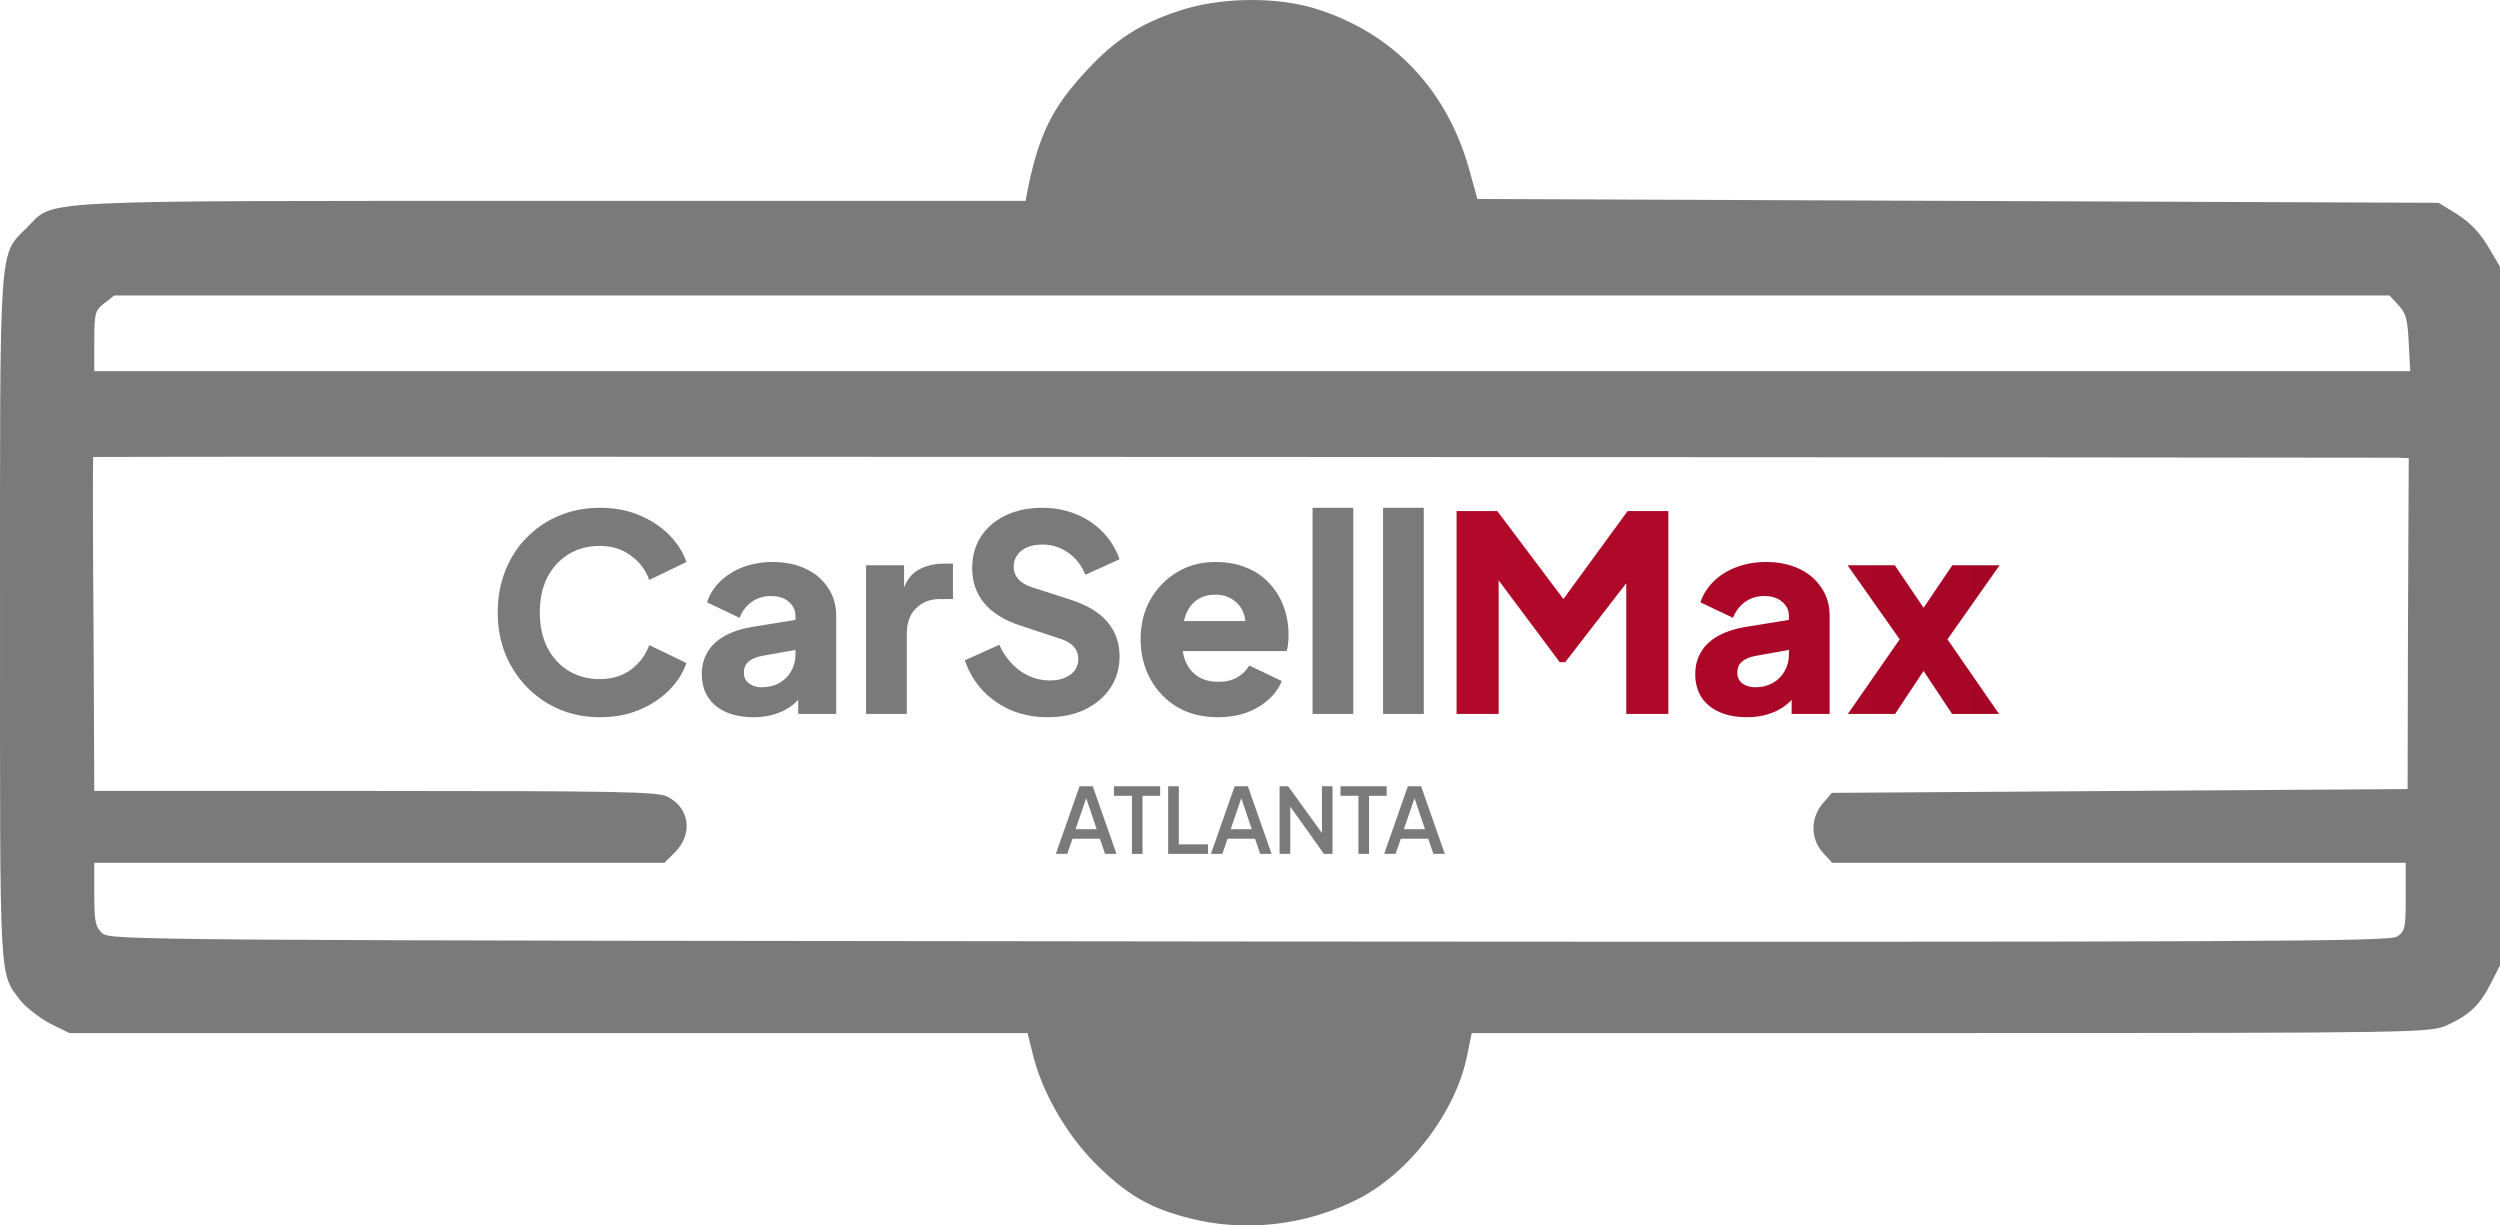 <svg width="153" height="75" viewBox="0 0 153 75" fill="none" xmlns="http://www.w3.org/2000/svg">
<path d="M72.116 0.675C69.739 1.462 68.216 2.457 66.508 4.309C64.408 6.554 63.577 8.221 62.885 11.647L62.77 12.295H33.855C1.478 12.295 3.37 12.203 1.662 13.916C-0.091 15.675 0.001 14.494 0.001 37.921C0.001 60.63 -0.068 59.472 1.27 61.255C1.616 61.671 2.424 62.296 3.07 62.644L4.247 63.222H62.885L63.185 64.426C63.716 66.718 65.193 69.334 66.993 71.162C68.931 73.107 70.339 73.94 72.831 74.565C76.2 75.422 79.916 75.005 83.1 73.385C86.262 71.787 89.123 68.014 89.793 64.565L90.07 63.222H119.4C148.431 63.222 148.731 63.199 149.769 62.736C151.108 62.134 151.777 61.509 152.446 60.167L153 59.079V16.323L152.262 15.073C151.754 14.216 151.131 13.591 150.369 13.105L149.238 12.411L90.416 12.179L90 10.675C88.662 5.559 85.293 1.994 80.447 0.512C78.023 -0.228 74.562 -0.159 72.116 0.675ZM146.792 18.684C147.254 19.17 147.346 19.564 147.415 20.999L147.508 22.712H5.77V20.883C5.77 19.17 5.816 19.008 6.37 18.569L6.993 18.082H146.238L146.792 18.684ZM146.792 28.013L147.415 28.036L147.369 38.152L147.346 48.291L112.108 48.523L111.554 49.171C110.793 50.051 110.793 51.37 111.577 52.203L112.131 52.805H147.231V54.889C147.231 56.81 147.185 56.995 146.7 57.319C146.215 57.62 138.646 57.667 76.454 57.62C8.262 57.551 6.739 57.551 6.255 57.111C5.839 56.718 5.77 56.417 5.77 54.727V52.805H40.662L41.331 52.134C42.416 51.023 42.208 49.449 40.847 48.754C40.27 48.453 37.87 48.407 22.985 48.407H5.77L5.724 38.199C5.678 32.597 5.678 27.99 5.701 27.967C5.724 27.921 145.269 27.99 146.792 28.013Z" fill="#7A7A7A"/>
<path d="M113.087 43.694L116.261 39.127L113.071 34.594H115.962L118.354 38.127H117.092L119.484 34.594H122.375L119.185 39.127L122.342 43.694H119.468L117.125 40.161H118.321L115.978 43.694H113.087Z" fill="url(#paint0_linear_285_790)"/>
<path d="M106.923 43.894C106.269 43.894 105.704 43.788 105.228 43.577C104.752 43.366 104.386 43.066 104.132 42.677C103.877 42.277 103.749 41.805 103.749 41.261C103.749 40.75 103.866 40.3 104.098 39.911C104.331 39.511 104.685 39.177 105.162 38.911C105.649 38.644 106.253 38.455 106.973 38.344L109.747 37.894V39.727L107.421 40.144C107.067 40.211 106.795 40.327 106.607 40.494C106.419 40.65 106.325 40.877 106.325 41.177C106.325 41.455 106.43 41.672 106.64 41.827C106.851 41.983 107.111 42.061 107.421 42.061C107.831 42.061 108.191 41.972 108.501 41.794C108.811 41.616 109.05 41.377 109.216 41.077C109.393 40.766 109.482 40.427 109.482 40.061V37.694C109.482 37.349 109.343 37.061 109.066 36.827C108.8 36.594 108.435 36.477 107.97 36.477C107.527 36.477 107.133 36.599 106.79 36.844C106.458 37.088 106.214 37.411 106.059 37.811L104.065 36.861C104.242 36.349 104.525 35.911 104.912 35.544C105.3 35.177 105.765 34.894 106.308 34.694C106.851 34.494 107.443 34.394 108.086 34.394C108.85 34.394 109.526 34.533 110.113 34.81C110.7 35.088 111.154 35.477 111.475 35.977C111.808 36.466 111.974 37.038 111.974 37.694V43.694H109.648V42.227L110.213 42.127C109.947 42.527 109.653 42.861 109.332 43.127C109.011 43.383 108.651 43.572 108.252 43.694C107.853 43.827 107.41 43.894 106.923 43.894Z" fill="url(#paint1_linear_285_790)"/>
<path d="M89.143 43.694V31.277H91.635L96.271 37.444H95.108L99.61 31.277H102.103V43.694H99.527V34.127L100.557 34.361L95.789 40.528H95.457L90.854 34.361L91.718 34.127V43.694H89.143Z" fill="url(#paint2_linear_285_790)"/>
<path d="M84.644 43.694V31.077H87.136V43.694H84.644Z" fill="#7A7A7A"/>
<path d="M80.328 43.694V31.077H82.82V43.694H80.328Z" fill="#7A7A7A"/>
<path d="M74.54 43.894C73.576 43.894 72.74 43.683 72.031 43.261C71.322 42.827 70.774 42.25 70.386 41.527C69.999 40.805 69.805 40.005 69.805 39.127C69.805 38.216 70.004 37.405 70.403 36.694C70.813 35.983 71.361 35.422 72.048 35.011C72.735 34.599 73.51 34.394 74.374 34.394C75.094 34.394 75.731 34.511 76.285 34.744C76.839 34.966 77.304 35.283 77.68 35.694C78.068 36.105 78.362 36.583 78.561 37.127C78.76 37.661 78.86 38.244 78.86 38.877C78.86 39.055 78.849 39.233 78.827 39.411C78.816 39.577 78.788 39.722 78.744 39.844H71.948V38.011H77.332L76.152 38.877C76.263 38.4 76.257 37.977 76.135 37.611C76.013 37.233 75.797 36.938 75.487 36.727C75.188 36.505 74.817 36.394 74.374 36.394C73.942 36.394 73.571 36.499 73.261 36.711C72.951 36.922 72.718 37.233 72.563 37.644C72.408 38.055 72.347 38.555 72.38 39.144C72.336 39.655 72.397 40.105 72.563 40.494C72.729 40.883 72.984 41.188 73.327 41.411C73.671 41.622 74.086 41.727 74.573 41.727C75.016 41.727 75.393 41.639 75.703 41.461C76.025 41.283 76.274 41.038 76.451 40.727L78.445 41.677C78.268 42.122 77.985 42.511 77.597 42.844C77.221 43.177 76.772 43.438 76.252 43.627C75.731 43.805 75.16 43.894 74.54 43.894Z" fill="#7A7A7A"/>
<path d="M64.098 43.894C63.323 43.894 62.592 43.755 61.905 43.477C61.229 43.189 60.642 42.783 60.144 42.261C59.656 41.739 59.291 41.122 59.047 40.411L61.157 39.461C61.467 40.139 61.894 40.672 62.437 41.061C62.99 41.45 63.6 41.644 64.264 41.644C64.619 41.644 64.923 41.589 65.178 41.477C65.433 41.366 65.632 41.216 65.776 41.027C65.92 40.827 65.992 40.594 65.992 40.327C65.992 40.038 65.904 39.794 65.726 39.594C65.549 39.383 65.272 39.216 64.896 39.094L62.47 38.294C61.484 37.972 60.742 37.516 60.243 36.927C59.745 36.327 59.496 35.611 59.496 34.777C59.496 34.044 59.673 33.4 60.027 32.844C60.393 32.288 60.897 31.855 61.539 31.544C62.193 31.233 62.941 31.077 63.782 31.077C64.525 31.077 65.211 31.205 65.843 31.46C66.474 31.716 67.017 32.077 67.471 32.544C67.936 33.011 68.285 33.572 68.518 34.227L66.424 35.177C66.192 34.599 65.843 34.15 65.377 33.827C64.912 33.494 64.381 33.327 63.782 33.327C63.439 33.327 63.134 33.383 62.869 33.494C62.603 33.605 62.398 33.766 62.254 33.977C62.11 34.177 62.038 34.411 62.038 34.677C62.038 34.966 62.132 35.222 62.32 35.444C62.509 35.655 62.791 35.822 63.168 35.944L65.544 36.711C66.541 37.033 67.283 37.483 67.77 38.061C68.269 38.639 68.518 39.344 68.518 40.177C68.518 40.9 68.329 41.544 67.953 42.111C67.576 42.666 67.056 43.105 66.391 43.428C65.737 43.739 64.973 43.894 64.098 43.894Z" fill="#7A7A7A"/>
<path d="M53.003 43.694V34.594H55.33V36.777L55.163 36.461C55.363 35.694 55.69 35.177 56.144 34.911C56.609 34.633 57.157 34.494 57.789 34.494H58.32V36.661H57.539C56.93 36.661 56.437 36.849 56.061 37.227C55.684 37.594 55.496 38.116 55.496 38.794V43.694H53.003Z" fill="#7A7A7A"/>
<path d="M46.124 43.894C45.471 43.894 44.906 43.788 44.43 43.577C43.953 43.366 43.588 43.066 43.333 42.677C43.078 42.277 42.951 41.805 42.951 41.261C42.951 40.75 43.067 40.3 43.3 39.911C43.532 39.511 43.887 39.177 44.363 38.911C44.851 38.644 45.454 38.455 46.174 38.344L48.949 37.894V39.727L46.623 40.144C46.269 40.211 45.997 40.327 45.809 40.494C45.62 40.65 45.526 40.877 45.526 41.177C45.526 41.455 45.632 41.672 45.842 41.827C46.053 41.983 46.313 42.061 46.623 42.061C47.033 42.061 47.393 41.972 47.703 41.794C48.013 41.616 48.251 41.377 48.417 41.077C48.595 40.766 48.683 40.427 48.683 40.061V37.694C48.683 37.349 48.545 37.061 48.268 36.827C48.002 36.594 47.636 36.477 47.171 36.477C46.728 36.477 46.335 36.599 45.992 36.844C45.659 37.088 45.416 37.411 45.261 37.811L43.267 36.861C43.444 36.349 43.726 35.911 44.114 35.544C44.502 35.177 44.967 34.894 45.51 34.694C46.053 34.494 46.645 34.394 47.288 34.394C48.052 34.394 48.728 34.533 49.315 34.81C49.902 35.088 50.356 35.477 50.677 35.977C51.009 36.466 51.176 37.038 51.176 37.694V43.694H48.849V42.227L49.414 42.127C49.148 42.527 48.855 42.861 48.534 43.127C48.212 43.383 47.852 43.572 47.454 43.694C47.055 43.827 46.612 43.894 46.124 43.894Z" fill="#7A7A7A"/>
<path d="M36.709 43.894C35.823 43.894 34.997 43.733 34.233 43.411C33.48 43.089 32.821 42.639 32.256 42.061C31.691 41.483 31.248 40.805 30.927 40.027C30.616 39.25 30.461 38.4 30.461 37.477C30.461 36.555 30.616 35.705 30.927 34.927C31.237 34.138 31.674 33.461 32.239 32.894C32.804 32.316 33.463 31.872 34.216 31.561C34.981 31.238 35.812 31.077 36.709 31.077C37.606 31.077 38.409 31.227 39.118 31.527C39.838 31.827 40.447 32.227 40.946 32.727C41.444 33.227 41.798 33.783 42.009 34.394L39.733 35.494C39.522 34.894 39.151 34.4 38.62 34.011C38.099 33.611 37.462 33.411 36.709 33.411C35.978 33.411 35.335 33.583 34.781 33.927C34.227 34.272 33.795 34.749 33.485 35.361C33.186 35.961 33.037 36.666 33.037 37.477C33.037 38.288 33.186 39 33.485 39.611C33.795 40.222 34.227 40.7 34.781 41.044C35.335 41.389 35.978 41.561 36.709 41.561C37.462 41.561 38.099 41.366 38.62 40.977C39.151 40.577 39.522 40.077 39.733 39.477L42.009 40.577C41.798 41.188 41.444 41.744 40.946 42.244C40.447 42.744 39.838 43.144 39.118 43.444C38.409 43.744 37.606 43.894 36.709 43.894Z" fill="#7A7A7A"/>
<path d="M64.618 52.258L66.069 48.119H66.878L68.329 52.258H67.631L67.316 51.331H65.637L65.316 52.258H64.618ZM65.826 50.747H67.116L66.385 48.58H66.568L65.826 50.747Z" fill="#7A7A7A"/>
<path d="M69.274 52.258V48.703H68.177V48.119H71.002V48.703H69.922V52.258H69.274Z" fill="#7A7A7A"/>
<path d="M71.49 52.258V48.119H72.144V51.675H73.927V52.258H71.49Z" fill="#7A7A7A"/>
<path d="M74.11 52.258L75.561 48.119H76.37L77.821 52.258H77.123L76.808 51.331H75.129L74.808 52.258H74.11ZM75.318 50.747H76.608L75.877 48.58H76.06L75.318 50.747Z" fill="#7A7A7A"/>
<path d="M78.311 52.258V48.119H78.837L81.152 51.325L80.903 51.364V48.119H81.551V52.258H81.025L78.726 49.03L78.964 48.986V52.258H78.311Z" fill="#7A7A7A"/>
<path d="M83.136 52.258V48.703H82.039V48.119H84.864V48.703H83.784V52.258H83.136Z" fill="#7A7A7A"/>
<path d="M84.711 52.258L86.162 48.119H86.971L88.422 52.258H87.724L87.409 51.331H85.73L85.409 52.258H84.711ZM85.919 50.747H87.209L86.478 48.58H86.661L85.919 50.747Z" fill="#7A7A7A"/>
<defs>
<linearGradient id="paint0_linear_285_790" x1="0" y1="37.5" x2="153" y2="37.5" gradientUnits="userSpaceOnUse">
<stop stop-color="#D51138"/>
<stop offset="1" stop-color="#9A0321"/>
</linearGradient>
<linearGradient id="paint1_linear_285_790" x1="0" y1="37.5" x2="153" y2="37.5" gradientUnits="userSpaceOnUse">
<stop stop-color="#D51138"/>
<stop offset="1" stop-color="#9A0321"/>
</linearGradient>
<linearGradient id="paint2_linear_285_790" x1="0" y1="37.5" x2="153" y2="37.5" gradientUnits="userSpaceOnUse">
<stop stop-color="#D51138"/>
<stop offset="1" stop-color="#9A0321"/>
</linearGradient>
</defs>
</svg>
